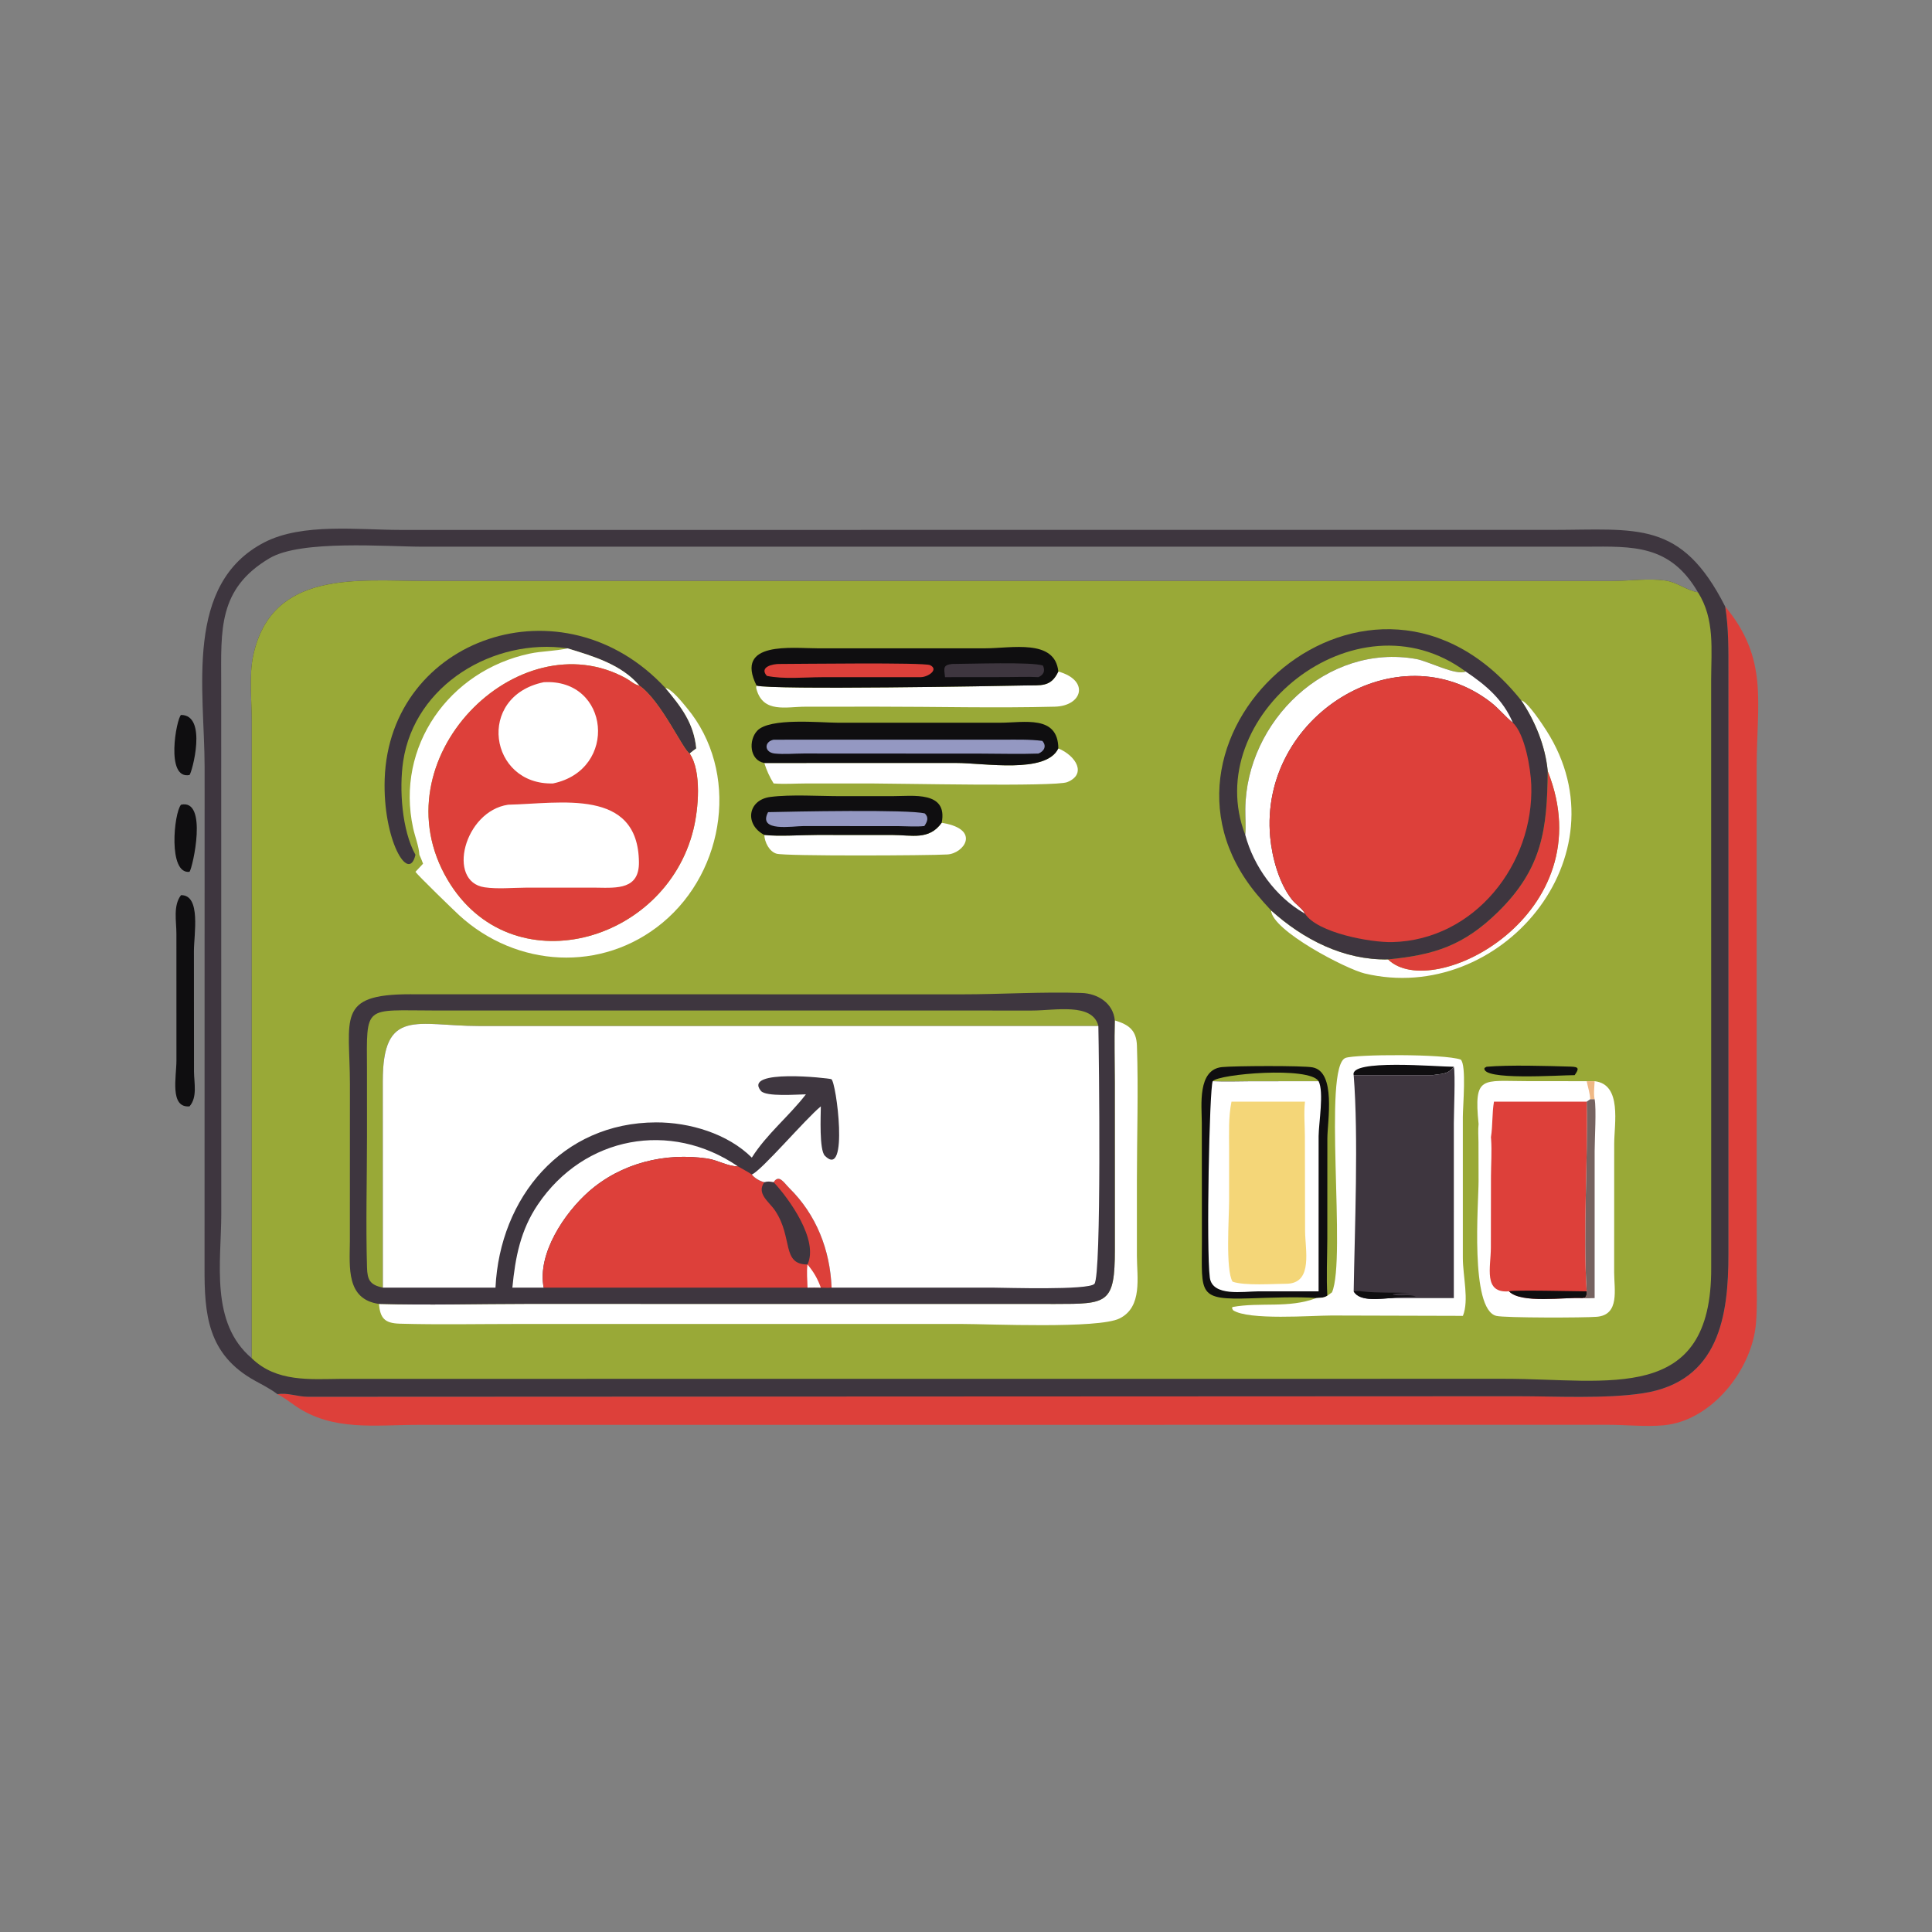 <?xml version="1.0" encoding="utf-8" ?>
<svg xmlns="http://www.w3.org/2000/svg" xmlns:xlink="http://www.w3.org/1999/xlink" width="1024" height="1024">
	<rect width="100%" height="100%" fill="#808080" stroke="none"/>
	<path fill="#0F0E10" transform="scale(2 2)" d="M47.972 189.469C55.07 189.454 50.859 204.788 50.222 205.388C43.745 206.633 46.749 190.487 47.972 189.469Z"/>
	<path fill="#0F0E10" transform="scale(2 2)" d="M47.972 213.257C55.179 211.624 51.07 229.967 50.222 231.043C44.497 231.732 46.074 215.441 47.972 213.257Z"/>
	<path fill="#0F0E10" transform="scale(2 2)" d="M47.972 237.227C53.339 237.136 51.389 247.66 51.391 252.048L51.412 283.983C51.431 287.013 52.353 290.781 50.222 293.2C44.904 293.655 46.76 285.31 46.757 281.107L46.75 247.429C46.752 244.133 45.837 239.987 47.972 237.227Z"/>
	<path fill="#DD403A" transform="scale(2 2)" d="M457.187 160.722C468.766 174.678 465.547 186.124 465.532 203.468L465.542 338.084C465.546 342.33 465.711 346.649 465.335 350.879C464.259 362.985 453.632 376.57 440.844 377.722C435.999 378.158 430.929 377.576 426.048 377.583L110.763 377.601C99.429 377.603 88.16 379.352 78.321 372.603C76.753 371.528 75.248 370.316 73.534 369.481C76.127 368.992 78.963 370.18 81.626 370.157L402 370.016C412.183 370.017 425.445 370.73 435.329 369.23C455.68 366.143 458.061 348.542 458.046 332.296L458.047 178.098C458.046 172.254 458.127 166.514 457.187 160.722Z"/>
	<path fill="#3E363F" transform="scale(2 2)" d="M73.534 369.481C71.705 368.087 69.722 367.085 67.713 365.986C54.932 358.999 54.16 348.27 54.206 335.813L54.226 203.358C54.224 182.912 48.711 154.721 70.094 143.712C80.142 138.539 95.009 140.433 105.999 140.434L411.339 140.428C433.893 140.417 445.531 137.738 457.187 160.722C458.127 166.514 458.046 172.254 458.047 178.098L458.046 332.296C458.061 348.542 455.68 366.143 435.329 369.23C425.445 370.73 412.183 370.017 402 370.016L81.626 370.157C78.963 370.18 76.127 368.992 73.534 369.481ZM66.71 359.944L66.714 191.132C66.71 185.675 65.965 179.006 67.1 173.737C72.004 150.946 94.9 153.934 112.36 153.954L427.191 153.964C431.79 153.952 436.799 153.211 441.334 153.845C444.454 154.282 446.935 156.445 449.972 156.955C442.582 144.258 432.704 144.806 420.344 144.877L112.225 144.882C102.434 144.882 79.813 142.99 71.475 147.91C57.695 156.041 58.608 167.044 58.621 181.006L58.641 321.627C58.635 334.531 55.602 350.524 66.71 359.944Z"/>
	<path fill="#99A937" transform="scale(2 2)" d="M66.71 359.944L66.714 191.132C66.71 185.675 65.965 179.006 67.1 173.737C72.004 150.946 94.9 153.934 112.36 153.954L427.191 153.964C431.79 153.952 436.799 153.211 441.334 153.845C444.454 154.282 446.935 156.445 449.972 156.955C454.496 164.072 453.484 172.158 453.474 180.188L453.486 335.926C453.67 372.279 426.308 365.399 398.73 365.395L90.471 365.415C82.144 365.495 73.246 366.32 66.71 359.944Z"/>
	<path fill="#0F0E10" transform="scale(2 2)" d="M393.947 282.704C399.874 282.172 410.171 282.488 416.279 282.666C418.445 282.729 418.515 283.187 417.294 284.924C413.021 284.934 392.606 286.4 393.397 283.027L393.947 282.704Z"/>
	<path fill="white" transform="scale(2 2)" d="M249.559 218.042L250.041 218.131C259.922 219.908 255.458 226.172 251.077 226.441C246.326 226.733 208.171 226.925 205.796 226.239C203.859 225.679 202.629 223.175 202.546 221.264C206.277 221.713 212.544 221.27 216.517 221.271L236.439 221.278C241.617 221.28 246.198 222.749 249.559 218.042Z"/>
	<path fill="white" transform="scale(2 2)" d="M403.115 185.588C404.866 185.967 408.884 192.151 409.862 193.685C431.047 226.909 397.522 266.529 361.652 257.978C356.752 256.81 337.113 246.639 336.853 241.27C345.374 248.948 356.09 254.486 367.861 254.258C379.704 265.865 425.29 242.261 410.164 204.371C409.546 197.73 406.815 191.07 403.115 185.588Z"/>
	<path fill="#DD403A" transform="scale(2 2)" d="M410.164 204.371C425.29 242.261 379.704 265.865 367.861 254.258C380.128 253.069 387.885 250.584 396.949 241.715C408.87 230.052 409.996 219.534 410.164 204.371Z"/>
	<path fill="white" transform="scale(2 2)" d="M280.467 198.333C285.197 200.31 288.062 205.167 282.823 207.273C279.672 208.54 237.521 207.621 230.789 207.622L213.534 207.628C210.726 207.632 207.812 207.855 205.02 207.619C203.946 205.899 203.16 204.135 202.546 202.201L253.372 202.193C260.733 202.187 277.277 205.154 280.467 198.333Z"/>
	<path fill="white" transform="scale(2 2)" d="M280.467 177.961C288.84 180.306 286.869 187.086 279.554 187.276C263.827 187.683 247.981 187.264 232.242 187.272L213.415 187.285C208.343 187.29 202.288 189.047 200.492 182.697C200.394 182.354 200.339 182.028 200.499 181.692C204.398 182.88 265.381 181.8 271.657 181.655C275.861 181.557 278.503 182.188 280.467 177.961Z"/>
	<path fill="#0F0E10" transform="scale(2 2)" d="M202.546 221.264C197.288 218.524 198.099 212.001 204.138 211.201C209.513 210.489 217.233 210.994 222.892 210.99L236.509 210.987C241.903 210.993 251.233 209.546 249.559 218.042C246.198 222.749 241.617 221.28 236.439 221.278L216.517 221.271C212.544 221.27 206.277 221.713 202.546 221.264Z"/>
	<path fill="#9498C2" transform="scale(2 2)" d="M203.548 215.227C209.601 215.084 241.05 214.443 245.101 215.58C246.182 216.652 245.762 217.736 244.957 218.914C242.77 219.142 240.496 218.957 238.298 218.936L213.005 218.914C210.036 218.911 200.719 220.609 203.548 215.227Z"/>
	<path fill="#3E363F" transform="scale(2 2)" d="M110.096 226.524C108.328 234.322 101.402 222.543 101.946 206.438C103.209 169.04 149.215 153.023 176.349 182.331C180.552 187.359 183.855 191.619 184.515 198.333C183.95 198.774 183.298 199.21 182.78 199.7C181.094 198.924 175.228 185.711 169.441 181.692C164.703 176.093 157.137 173.875 150.38 171.817C130.872 168.997 109.857 181.437 106.839 201.794C105.764 209.048 106.484 220.015 110.096 226.524Z"/>
	<path fill="#0F0E10" transform="scale(2 2)" d="M200.499 181.692C194.569 169.785 209.973 171.817 216.746 171.813L260.998 171.812C268.075 171.815 279.585 169.204 280.467 177.961C278.503 182.188 275.861 181.557 271.657 181.655C265.381 181.8 204.398 182.88 200.499 181.692Z"/>
	<path fill="#3E363F" transform="scale(2 2)" d="M252.331 175.959C256.664 175.957 273.858 175.335 276.408 176.403C277.043 177.871 276.535 178.854 275.189 179.454C272.384 179.298 269.521 179.433 266.71 179.437L250.441 179.454C250.201 177.188 249.765 176.222 252.331 175.959Z"/>
	<path fill="#DD403A" transform="scale(2 2)" d="M206.681 175.959C211.363 175.956 244.878 175.511 246.464 176.265C248.876 177.414 246.017 179.391 244.063 179.454L217.761 179.466C213.137 179.476 207.715 180.043 203.225 179.117C201.119 176.773 204.767 175.9 206.681 175.959Z"/>
	<path fill="#0F0E10" transform="scale(2 2)" d="M202.546 202.201C198.608 201.459 198.32 196.179 200.666 193.66C203.96 190.123 217.446 191.53 222.016 191.527L265.031 191.529C271.388 191.532 280.397 189.377 280.467 198.333C277.277 205.154 260.733 202.187 253.372 202.193L202.546 202.201Z"/>
	<path fill="#9498C2" transform="scale(2 2)" d="M205.02 196.028L265.827 196.022C269.29 196.024 272.78 195.907 276.222 196.345C277.48 197.728 276.66 199.116 275.189 199.7C270.12 199.881 264.992 199.714 259.917 199.712L213.009 199.685C210.499 199.686 207.787 199.949 205.309 199.691C202.513 199.401 202.44 196.553 205.02 196.028Z"/>
	<path fill="white" transform="scale(2 2)" d="M150.38 171.817C157.137 173.875 164.703 176.093 169.441 181.692C168.068 181.429 167.161 180.455 165.981 179.801C137.355 163.941 99.816 201.285 118.604 233.123C135.277 261.377 176.317 250.113 183.761 219.825C185.082 214.453 186.003 204.5 182.78 199.7C183.298 199.21 183.95 198.774 184.515 198.333C183.855 191.619 180.552 187.359 176.349 182.331C177.936 182.475 181.03 186.396 182.041 187.614C196.009 204.443 192.339 230.644 175.566 244.549C159.551 257.826 136.851 256.433 121.692 242.55C120.329 241.302 110.792 232.05 110.096 231.043L112.115 228.888C111.805 228.095 111.516 227.288 111.143 226.524C111.014 224.294 109.967 221.679 109.483 219.463C104.76 197.823 119.045 177.74 140.38 173.213C143.68 172.513 147.09 172.582 150.38 171.817Z"/>
	<path fill="white" transform="scale(2 2)" d="M295.433 270.419C299.231 271.553 301.162 273.097 301.298 277.089C301.704 288.969 301.293 301 301.289 312.895L301.29 332.832C301.297 338.459 302.852 346.333 296.695 349.403C291.082 352.2 262.037 350.866 254.906 350.864L137.051 350.865C126.712 350.864 116.32 351.082 105.986 350.791C101.883 350.676 100.782 349.32 100.411 345.548C113.428 345.924 126.569 345.543 139.601 345.542L279.705 345.559C293.498 345.558 295.454 345.518 295.448 331.151L295.435 286.955C295.431 281.45 295.283 275.92 295.433 270.419Z"/>
	<path fill="#0F0E10" transform="scale(2 2)" d="M348.806 344.006C344.244 343.582 336.032 343.925 331.416 344.072C317.382 344.517 318.486 343.04 318.52 329.093L318.492 297.548C318.471 292.97 317.29 283.45 323.852 282.788C327.081 282.463 345.172 282.363 347.848 282.864C354.13 284.04 351.779 297.158 351.764 301.67L351.748 328.18C351.735 333.216 351.465 338.358 351.758 343.377C350.949 343.913 350.257 343.897 349.311 343.966L348.806 344.006Z"/>
	<path fill="#99A937" transform="scale(2 2)" d="M321.384 286.527C322.93 284.619 346.986 282.541 349.44 286.527L331.361 286.542C328.038 286.55 324.703 286.697 321.384 286.527Z"/>
	<path fill="white" transform="scale(2 2)" d="M349.44 286.527C350.907 289.355 349.475 297.628 349.446 301.083L349.44 342.217L333.318 342.225C329.674 342.228 321.297 343.717 320.615 338.575C319.647 331.267 320.5 288.426 321.384 286.527C324.703 286.697 328.038 286.55 331.361 286.542L349.44 286.527Z"/>
	<path fill="#F4D678" transform="scale(2 2)" d="M330.01 291.952L345.834 291.952C345.485 295.076 345.81 298.12 345.808 301.246L345.86 326.179C345.892 331.245 347.946 339.77 341.336 340.195C337.584 340.212 329.903 340.8 326.641 339.658C324.74 336.562 325.722 322.669 325.723 318.32L325.727 304.569C325.73 300.403 325.513 296.045 326.359 291.952L330.01 291.952Z"/>
	<path fill="white" transform="scale(2 2)" d="M420.486 286.527L422.596 286.527C429.915 287.352 427.779 297.88 427.78 303.143L427.769 337.222C427.764 341.661 429.303 348.421 423.213 348.958C420.013 349.241 398.826 349.272 396.558 348.728C389.476 347.028 391.848 318.73 391.836 313.001L391.813 302.712C391.809 301.148 391.659 299.414 391.84 297.869C390.528 284.877 392.817 286.51 404.597 286.51L420.486 286.527Z"/>
	<path fill="#EFB885" transform="scale(2 2)" d="M420.486 286.527L422.596 286.527C422.547 287.99 422.264 289.902 422.596 291.307L421.411 291.307C421.408 289.86 420.761 287.988 420.486 286.527Z"/>
	<path fill="#766361" transform="scale(2 2)" d="M422.596 291.307C423.088 293.79 422.603 301.962 422.6 304.982L422.596 344.006C421.532 344.01 420.348 344.125 419.299 344.006L420.056 343.844C420.544 343.305 420.439 342.929 420.486 342.217C419.465 326.265 420.855 308.272 420.486 291.952L421.411 291.307L422.596 291.307Z"/>
	<path fill="#DD403A" transform="scale(2 2)" d="M395.918 291.952L420.486 291.952C420.855 308.272 419.465 326.265 420.486 342.217C420.439 342.929 420.544 343.305 420.056 343.844L419.299 344.006C414.771 343.725 403.057 345.551 399.907 342.217C393.012 342.797 395.088 335.849 395.094 330.594L395.123 311.736C395.138 308.488 395.38 305.078 395.153 301.846L395.116 301.358C395.611 298.249 395.379 295.08 395.918 291.952Z"/>
	<path fill="#0F0E10" transform="scale(2 2)" d="M399.907 342.217C401.237 341.796 417.791 342.216 420.486 342.217C420.439 342.929 420.544 343.305 420.056 343.844L419.299 344.006C414.771 343.725 403.057 345.551 399.907 342.217Z"/>
	<path fill="white" transform="scale(2 2)" d="M351.758 343.377C352.161 343.067 352.567 342.772 352.987 342.485C356.883 333.66 350.441 282.532 356.604 280.35C359.311 279.392 382.606 279.245 387.103 280.797C388.668 282.191 387.669 293.108 387.667 295.999L387.669 333.312C387.668 338.253 389.36 344.515 387.688 348.718L352.874 348.623C347.608 348.631 330.845 349.954 326.773 347.221L326.481 346.641L326.653 346.369C333.982 345.022 341.535 346.792 348.806 344.006L349.311 343.966C350.257 343.897 350.949 343.913 351.758 343.377Z"/>
	<path fill="#0F0E10" transform="scale(2 2)" d="M358.739 284.924C357.563 280.587 380.767 282.702 385.28 282.704C383.636 284.842 381.992 284.513 379.669 284.924L358.739 284.924Z"/>
	<path fill="#3E363F" transform="scale(2 2)" d="M385.28 282.704C385.716 284.447 385.283 295.029 385.282 297.676L385.28 344.006L368.952 344.006C366.232 344.07 360.363 345.17 358.739 342.217C359.013 325.463 360.043 301.372 358.739 284.924L379.669 284.924C381.992 284.513 383.636 284.842 385.28 282.704Z"/>
	<path fill="#0F0E10" transform="scale(2 2)" d="M358.739 342.217C359.484 342.145 360.136 342.087 360.882 342.217L361.159 342.25C365.21 342.697 369.452 342.479 373.534 342.644C372.089 342.699 370.65 342.74 369.214 342.916L369.148 343.093C371.067 343.595 373.457 342.921 375.211 343.598C373.132 343.656 371 343.621 368.952 344.006C366.232 344.07 360.363 345.17 358.739 342.217Z"/>
	<path fill="#DD403A" transform="scale(2 2)" d="M182.78 199.7C186.003 204.5 185.082 214.453 183.761 219.825C176.317 250.113 135.277 261.377 118.604 233.123C99.816 201.285 137.355 163.941 165.981 179.801C167.161 180.455 168.068 181.429 169.441 181.692C175.228 185.711 181.094 198.924 182.78 199.7Z"/>
	<path fill="white" transform="scale(2 2)" d="M144.081 180.796C161.614 179.738 163.974 203.993 146.562 207.619C129.638 208.114 126.046 184.554 144.081 180.796Z"/>
	<path fill="white" transform="scale(2 2)" d="M134.661 213.257C148.52 212.948 169.101 208.735 169.325 228.482C169.407 235.687 163.652 235.329 158.125 235.24L139.223 235.24C135.741 235.263 131.859 235.643 128.435 235.147C118.3 233.68 122.968 214.981 134.661 213.257Z"/>
	<path fill="#3E363F" transform="scale(2 2)" d="M336.853 241.27C335.511 239.846 334.207 238.378 332.961 236.869C298.156 194.68 363.637 136.233 403.115 185.588C406.815 191.07 409.546 197.73 410.164 204.371C409.996 219.534 408.87 230.052 396.949 241.715C387.885 250.584 380.128 253.069 367.861 254.258C356.09 254.486 345.374 248.948 336.853 241.27Z"/>
	<path fill="#99A937" transform="scale(2 2)" d="M330.01 221.264C317.92 190.037 359.168 156.305 388.42 177.961C385.87 179.12 378.514 175.218 375.323 174.645C351.61 170.383 330.263 191.125 330.023 214.387C329.999 216.658 330.207 219.011 330.01 221.264Z"/>
	<path fill="white" transform="scale(2 2)" d="M330.01 221.264C330.207 219.011 329.999 216.658 330.023 214.387C330.263 191.125 351.61 170.383 375.323 174.645C378.514 175.218 385.87 179.12 388.42 177.961C393.784 181.546 398.382 185.453 400.914 191.534C398.846 189.868 397.197 187.753 395.098 186.127C370.401 167.005 333.655 189.794 336.614 221.86C337.114 227.279 338.971 234.153 342.439 238.468C343.378 239.636 345.223 240.837 345.834 242.131L345.559 241.975C338.014 237.607 332.239 229.631 330.01 221.264Z"/>
	<path fill="#DD403A" transform="scale(2 2)" d="M345.834 242.131C345.223 240.837 343.378 239.636 342.439 238.468C338.971 234.153 337.114 227.279 336.614 221.86C333.655 189.794 370.401 167.005 395.098 186.127C397.197 187.753 398.846 189.868 400.914 191.534C404.12 194.489 405.646 203.676 405.801 207.974C406.562 228.964 390.824 249.106 368.993 249.668C363.34 249.813 349.12 247.251 345.834 242.131Z"/>
	<path fill="#3E363F" transform="scale(2 2)" d="M100.411 345.548C91.74 344.323 92.66 335.888 92.719 329.087L92.732 287.342C92.724 269.869 89.024 263.486 108.627 263.489L254.79 263.51C265.123 263.512 276.608 262.785 286.7 263.152C290.909 263.306 295.025 265.837 295.433 270.419C295.283 275.92 295.431 281.45 295.435 286.955L295.448 331.151C295.454 345.518 293.498 345.558 279.705 345.559L139.601 345.542C126.569 345.543 113.428 345.924 100.411 345.548Z"/>
	<path fill="white" transform="scale(2 2)" d="M135.785 341.236C136.551 333.205 137.942 325.987 142.57 319.163C154.806 301.119 177.646 296.848 195.574 309.108C192.765 309.082 190.215 307.433 187.458 307.025C176.228 305.362 164.606 308.226 156.027 315.78C149.641 321.403 142.325 332.205 144.081 341.236L135.785 341.236Z"/>
	<path fill="#99A937" transform="scale(2 2)" d="M101.461 341.236C98.009 340.506 97.357 339.154 97.262 335.907C96.924 324.377 97.252 312.738 97.257 301.194L97.251 283.517C97.165 266.045 96.403 267.791 114.994 267.794L273.554 267.804C279.46 267.82 289.561 265.632 291.076 271.897L126.863 271.901C110.575 271.9 101.414 266.873 101.441 286.573L101.461 341.236Z"/>
	<path fill="#DD403A" transform="scale(2 2)" d="M144.081 341.236C142.325 332.205 149.641 321.403 156.027 315.78C164.606 308.226 176.228 305.362 187.458 307.025C190.215 307.433 192.765 309.082 195.574 309.108C196.787 309.813 198.075 310.476 199.241 311.252C199.943 312.203 201.412 313.032 202.546 313.29C203.469 313.02 204.083 313.116 205.02 313.29C206.462 311.069 207.791 313.495 209.161 314.841C216.359 321.916 219.983 331.257 220.382 341.236C219.434 341.313 218.479 341.262 217.529 341.236L144.081 341.236Z"/>
	<path fill="white" transform="scale(2 2)" d="M214 341.236C213.973 339.193 213.717 337.135 214 335.103C215.647 337.099 216.646 338.797 217.529 341.236C216.36 341.185 215.171 341.233 214 341.236Z"/>
	<path fill="#3E363F" transform="scale(2 2)" d="M202.546 313.29C203.469 313.02 204.083 313.116 205.02 313.29C209.174 317.739 217.009 328.635 214 335.103C207.053 335.097 210.209 328.005 205.426 320.851C203.79 318.404 200.397 316.358 202.546 313.29Z"/>
	<path fill="white" transform="scale(2 2)" d="M101.461 341.236L101.441 286.573C101.414 266.873 110.575 271.9 126.863 271.901L291.076 271.897C291.242 279.214 291.951 337.989 290.035 340.228C288.529 341.987 266.074 341.238 263.158 341.237L220.382 341.236C219.983 331.257 216.359 321.916 209.161 314.841C207.791 313.495 206.462 311.069 205.02 313.29C204.083 313.116 203.469 313.02 202.546 313.29C201.412 313.032 199.943 312.203 199.241 311.252C201.787 310.282 213.478 296.495 217.529 293.2C217.508 295.705 217.079 304.753 218.603 306.292C225.016 312.771 221.614 286.535 220.307 285.993C219.592 285.697 196.769 283.181 201.649 289.097C202.992 290.724 211.318 290.021 213.572 290.011C209.088 295.835 203.163 300.543 199.241 306.781C192.837 300.415 182.745 297.421 173.865 297.443C148.894 297.505 132.461 317.368 131.308 341.236L101.461 341.236Z"/>
</svg>
